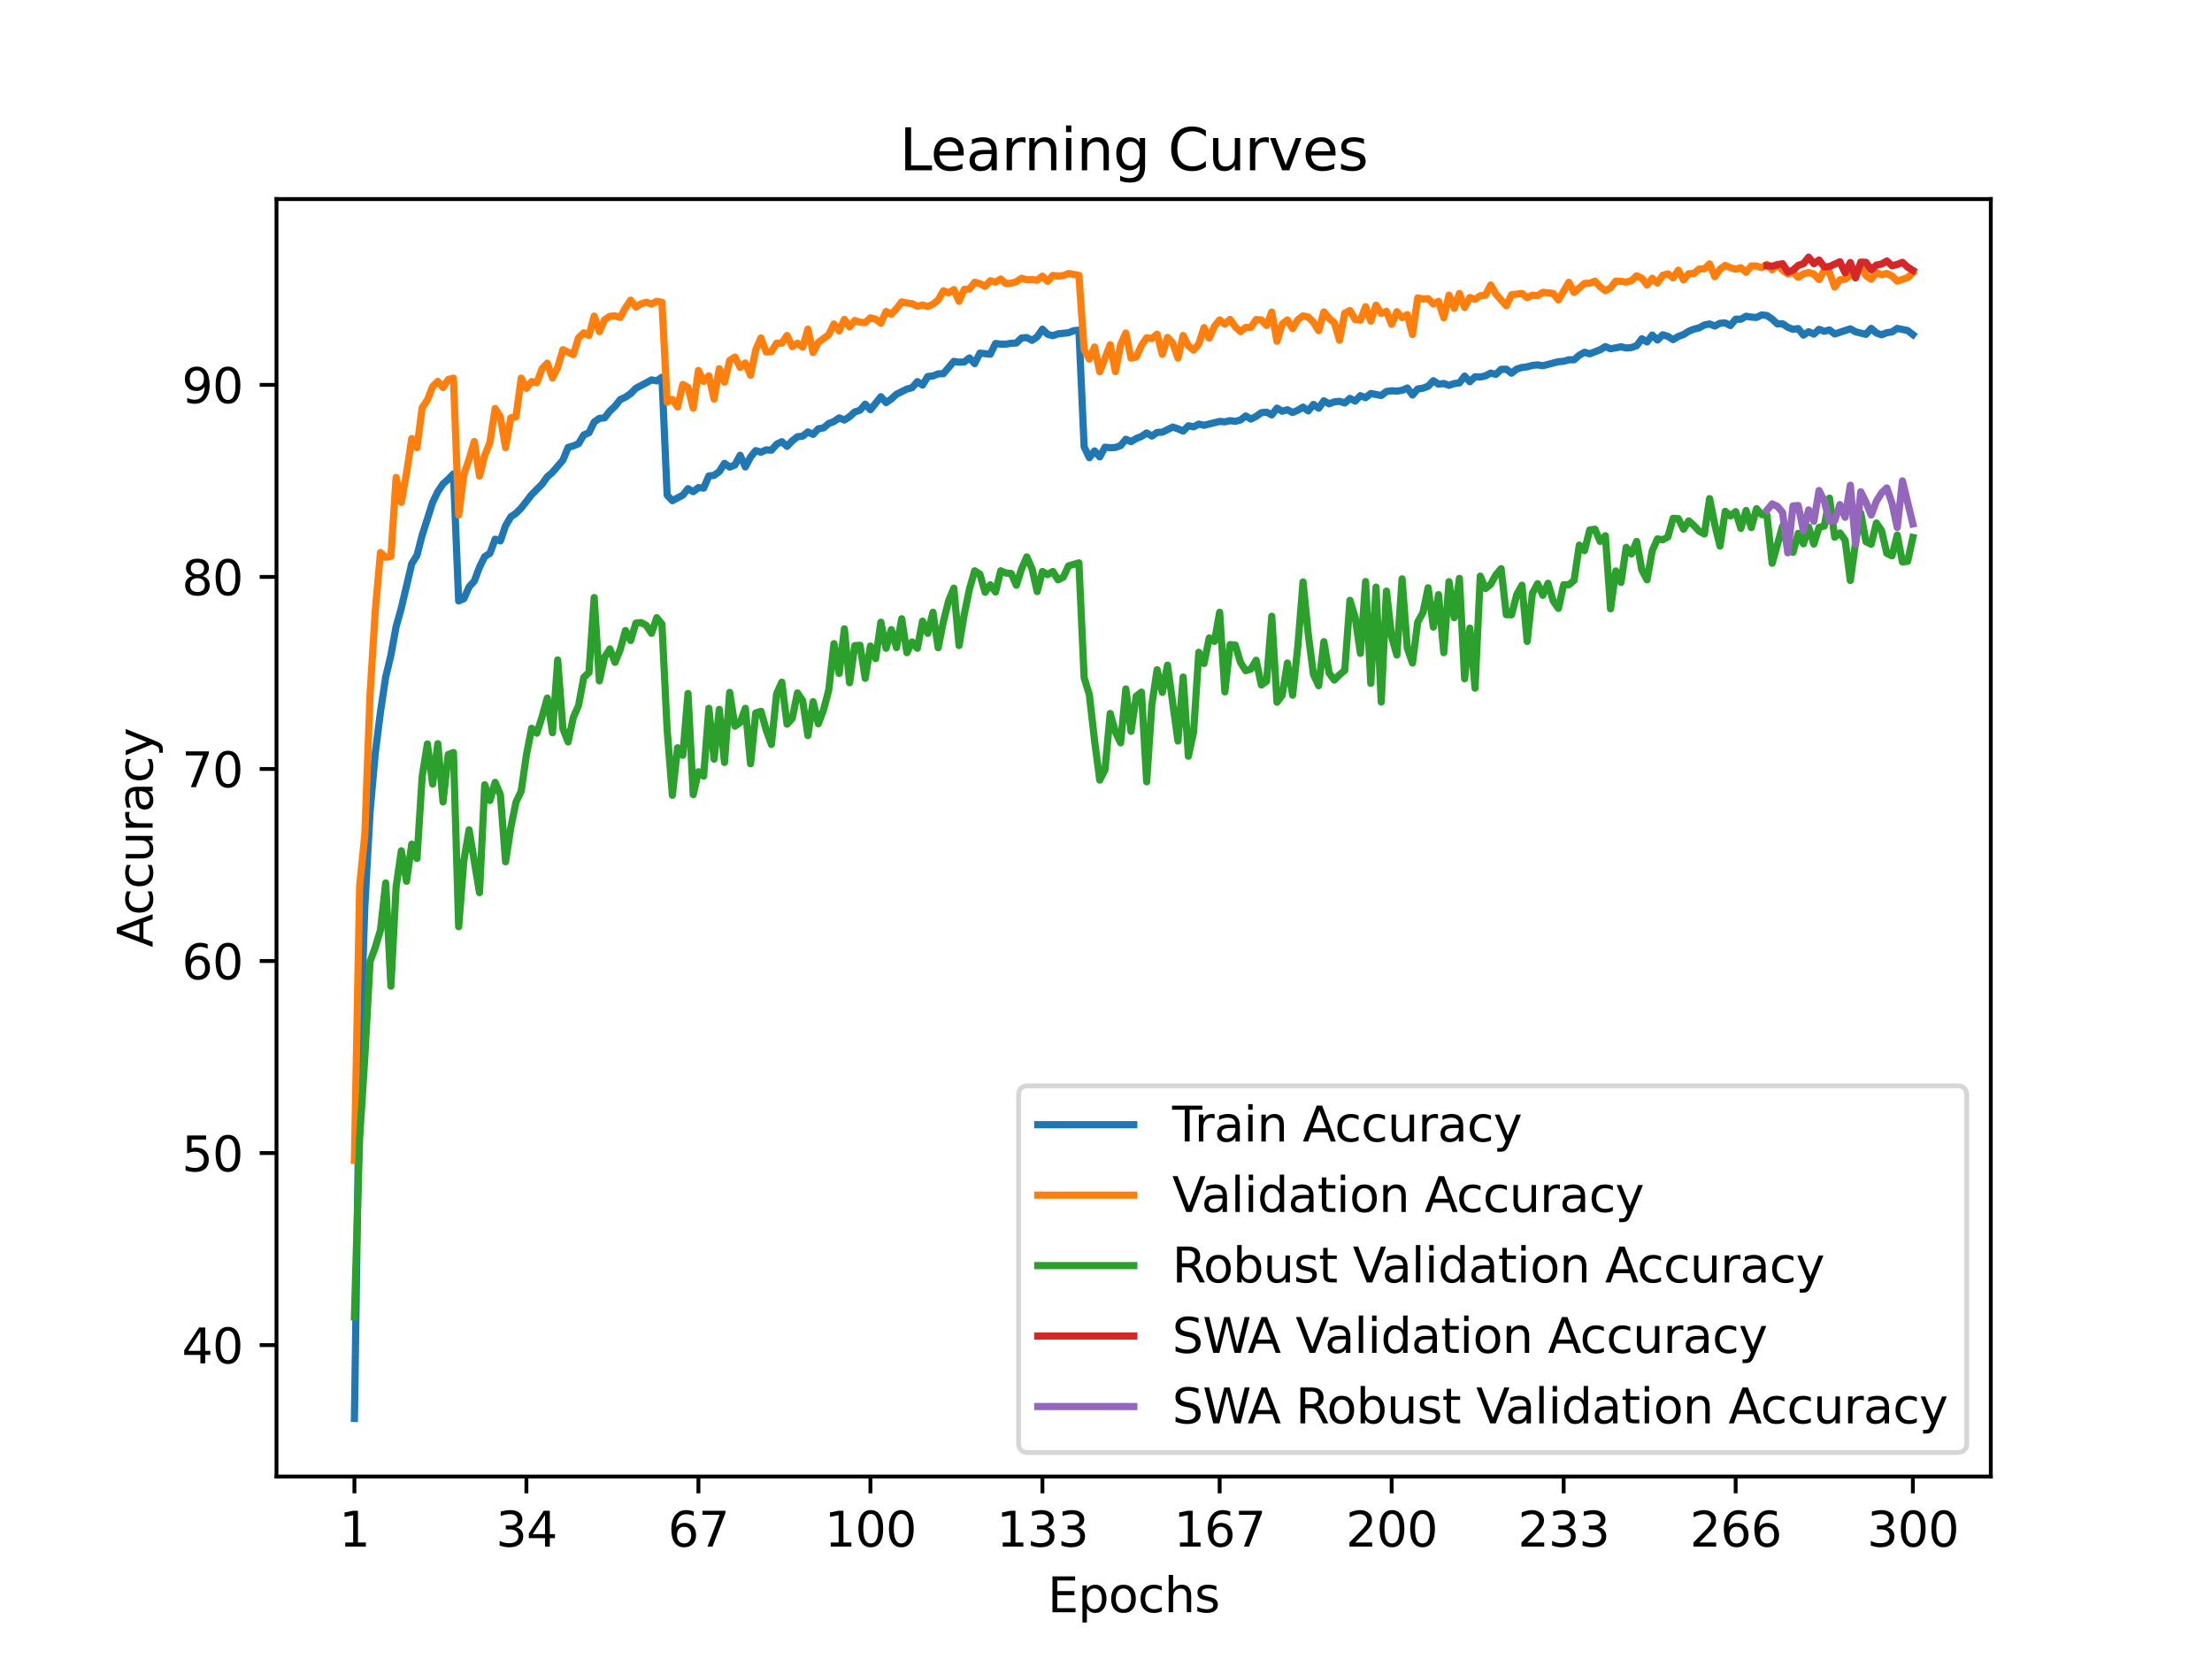 <?xml version="1.0" encoding="utf-8" standalone="no"?>
<!DOCTYPE svg PUBLIC "-//W3C//DTD SVG 1.1//EN"
  "http://www.w3.org/Graphics/SVG/1.1/DTD/svg11.dtd">
<svg xmlns:xlink="http://www.w3.org/1999/xlink" width="460.8pt" height="345.6pt" viewBox="0 0 460.8 345.6" xmlns="http://www.w3.org/2000/svg" version="1.1">
 <defs>
  <style type="text/css">*{stroke-linejoin: round; stroke-linecap: butt}</style>
 </defs>
 <g id="figure_1">
  <g id="patch_1">
   <path d="M 0 345.6 
L 460.8 345.6 
L 460.8 0 
L 0 0 
z
" style="fill: #ffffff"/>
  </g>
  <g id="axes_1">
   <g id="patch_2">
    <path d="M 57.6 307.584 
L 414.72 307.584 
L 414.72 41.472 
L 57.6 41.472 
z
" style="fill: #ffffff"/>
   </g>
   <g id="matplotlib.axis_1">
    <g id="xtick_1">
     <g id="line2d_1">
      <defs>
       <path id="me23b1e16d7" d="M 0 0 
L 0 3.5 
" style="stroke: #000000; stroke-width: 0.8"/>
      </defs>
      <g>
       <use xlink:href="#me23b1e16d7" x="73.833" y="307.584" style="stroke: #000000; stroke-width: 0.8"/>
      </g>
     </g>
     <g id="text_1">
      <!-- 1 -->
      <g transform="translate(70.651 322.182) scale(0.1 -0.1)">
       <defs>
        <path id="DejaVuSans-31" d="M 794 531 
L 1825 531 
L 1825 4091 
L 703 3866 
L 703 4441 
L 1819 4666 
L 2450 4666 
L 2450 531 
L 3481 531 
L 3481 0 
L 794 0 
L 794 531 
z
" transform="scale(0.016)"/>
       </defs>
       <use xlink:href="#DejaVuSans-31"/>
      </g>
     </g>
    </g>
    <g id="xtick_2">
     <g id="line2d_2">
      <g>
       <use xlink:href="#me23b1e16d7" x="109.664" y="307.584" style="stroke: #000000; stroke-width: 0.8"/>
      </g>
     </g>
     <g id="text_2">
      <!-- 34 -->
      <g transform="translate(103.302 322.182) scale(0.1 -0.1)">
       <defs>
        <path id="DejaVuSans-33" d="M 2597 2516 
Q 3050 2419 3304 2112 
Q 3559 1806 3559 1356 
Q 3559 666 3084 287 
Q 2609 -91 1734 -91 
Q 1441 -91 1130 -33 
Q 819 25 488 141 
L 488 750 
Q 750 597 1062 519 
Q 1375 441 1716 441 
Q 2309 441 2620 675 
Q 2931 909 2931 1356 
Q 2931 1769 2642 2001 
Q 2353 2234 1838 2234 
L 1294 2234 
L 1294 2753 
L 1863 2753 
Q 2328 2753 2575 2939 
Q 2822 3125 2822 3475 
Q 2822 3834 2567 4026 
Q 2313 4219 1838 4219 
Q 1578 4219 1281 4162 
Q 984 4106 628 3988 
L 628 4550 
Q 988 4650 1302 4700 
Q 1616 4750 1894 4750 
Q 2613 4750 3031 4423 
Q 3450 4097 3450 3541 
Q 3450 3153 3228 2886 
Q 3006 2619 2597 2516 
z
" transform="scale(0.016)"/>
        <path id="DejaVuSans-34" d="M 2419 4116 
L 825 1625 
L 2419 1625 
L 2419 4116 
z
M 2253 4666 
L 3047 4666 
L 3047 1625 
L 3713 1625 
L 3713 1100 
L 3047 1100 
L 3047 0 
L 2419 0 
L 2419 1100 
L 313 1100 
L 313 1709 
L 2253 4666 
z
" transform="scale(0.016)"/>
       </defs>
       <use xlink:href="#DejaVuSans-33"/>
       <use xlink:href="#DejaVuSans-34" x="63.623"/>
      </g>
     </g>
    </g>
    <g id="xtick_3">
     <g id="line2d_3">
      <g>
       <use xlink:href="#me23b1e16d7" x="145.496" y="307.584" style="stroke: #000000; stroke-width: 0.8"/>
      </g>
     </g>
     <g id="text_3">
      <!-- 67 -->
      <g transform="translate(139.133 322.182) scale(0.1 -0.1)">
       <defs>
        <path id="DejaVuSans-36" d="M 2113 2584 
Q 1688 2584 1439 2293 
Q 1191 2003 1191 1497 
Q 1191 994 1439 701 
Q 1688 409 2113 409 
Q 2538 409 2786 701 
Q 3034 994 3034 1497 
Q 3034 2003 2786 2293 
Q 2538 2584 2113 2584 
z
M 3366 4563 
L 3366 3988 
Q 3128 4100 2886 4159 
Q 2644 4219 2406 4219 
Q 1781 4219 1451 3797 
Q 1122 3375 1075 2522 
Q 1259 2794 1537 2939 
Q 1816 3084 2150 3084 
Q 2853 3084 3261 2657 
Q 3669 2231 3669 1497 
Q 3669 778 3244 343 
Q 2819 -91 2113 -91 
Q 1303 -91 875 529 
Q 447 1150 447 2328 
Q 447 3434 972 4092 
Q 1497 4750 2381 4750 
Q 2619 4750 2861 4703 
Q 3103 4656 3366 4563 
z
" transform="scale(0.016)"/>
        <path id="DejaVuSans-37" d="M 525 4666 
L 3525 4666 
L 3525 4397 
L 1831 0 
L 1172 0 
L 2766 4134 
L 525 4134 
L 525 4666 
z
" transform="scale(0.016)"/>
       </defs>
       <use xlink:href="#DejaVuSans-36"/>
       <use xlink:href="#DejaVuSans-37" x="63.623"/>
      </g>
     </g>
    </g>
    <g id="xtick_4">
     <g id="line2d_4">
      <g>
       <use xlink:href="#me23b1e16d7" x="181.327" y="307.584" style="stroke: #000000; stroke-width: 0.8"/>
      </g>
     </g>
     <g id="text_4">
      <!-- 100 -->
      <g transform="translate(171.783 322.182) scale(0.1 -0.1)">
       <defs>
        <path id="DejaVuSans-30" d="M 2034 4250 
Q 1547 4250 1301 3770 
Q 1056 3291 1056 2328 
Q 1056 1369 1301 889 
Q 1547 409 2034 409 
Q 2525 409 2770 889 
Q 3016 1369 3016 2328 
Q 3016 3291 2770 3770 
Q 2525 4250 2034 4250 
z
M 2034 4750 
Q 2819 4750 3233 4129 
Q 3647 3509 3647 2328 
Q 3647 1150 3233 529 
Q 2819 -91 2034 -91 
Q 1250 -91 836 529 
Q 422 1150 422 2328 
Q 422 3509 836 4129 
Q 1250 4750 2034 4750 
z
" transform="scale(0.016)"/>
       </defs>
       <use xlink:href="#DejaVuSans-31"/>
       <use xlink:href="#DejaVuSans-30" x="63.623"/>
       <use xlink:href="#DejaVuSans-30" x="127.246"/>
      </g>
     </g>
    </g>
    <g id="xtick_5">
     <g id="line2d_5">
      <g>
       <use xlink:href="#me23b1e16d7" x="217.158" y="307.584" style="stroke: #000000; stroke-width: 0.8"/>
      </g>
     </g>
     <g id="text_5">
      <!-- 133 -->
      <g transform="translate(207.615 322.182) scale(0.1 -0.1)">
       <use xlink:href="#DejaVuSans-31"/>
       <use xlink:href="#DejaVuSans-33" x="63.623"/>
       <use xlink:href="#DejaVuSans-33" x="127.246"/>
      </g>
     </g>
    </g>
    <g id="xtick_6">
     <g id="line2d_6">
      <g>
       <use xlink:href="#me23b1e16d7" x="254.076" y="307.584" style="stroke: #000000; stroke-width: 0.8"/>
      </g>
     </g>
     <g id="text_6">
      <!-- 167 -->
      <g transform="translate(244.532 322.182) scale(0.1 -0.1)">
       <use xlink:href="#DejaVuSans-31"/>
       <use xlink:href="#DejaVuSans-36" x="63.623"/>
       <use xlink:href="#DejaVuSans-37" x="127.246"/>
      </g>
     </g>
    </g>
    <g id="xtick_7">
     <g id="line2d_7">
      <g>
       <use xlink:href="#me23b1e16d7" x="289.907" y="307.584" style="stroke: #000000; stroke-width: 0.8"/>
      </g>
     </g>
     <g id="text_7">
      <!-- 200 -->
      <g transform="translate(280.363 322.182) scale(0.1 -0.1)">
       <defs>
        <path id="DejaVuSans-32" d="M 1228 531 
L 3431 531 
L 3431 0 
L 469 0 
L 469 531 
Q 828 903 1448 1529 
Q 2069 2156 2228 2338 
Q 2531 2678 2651 2914 
Q 2772 3150 2772 3378 
Q 2772 3750 2511 3984 
Q 2250 4219 1831 4219 
Q 1534 4219 1204 4116 
Q 875 4013 500 3803 
L 500 4441 
Q 881 4594 1212 4672 
Q 1544 4750 1819 4750 
Q 2544 4750 2975 4387 
Q 3406 4025 3406 3419 
Q 3406 3131 3298 2873 
Q 3191 2616 2906 2266 
Q 2828 2175 2409 1742 
Q 1991 1309 1228 531 
z
" transform="scale(0.016)"/>
       </defs>
       <use xlink:href="#DejaVuSans-32"/>
       <use xlink:href="#DejaVuSans-30" x="63.623"/>
       <use xlink:href="#DejaVuSans-30" x="127.246"/>
      </g>
     </g>
    </g>
    <g id="xtick_8">
     <g id="line2d_8">
      <g>
       <use xlink:href="#me23b1e16d7" x="325.739" y="307.584" style="stroke: #000000; stroke-width: 0.8"/>
      </g>
     </g>
     <g id="text_8">
      <!-- 233 -->
      <g transform="translate(316.195 322.182) scale(0.1 -0.1)">
       <use xlink:href="#DejaVuSans-32"/>
       <use xlink:href="#DejaVuSans-33" x="63.623"/>
       <use xlink:href="#DejaVuSans-33" x="127.246"/>
      </g>
     </g>
    </g>
    <g id="xtick_9">
     <g id="line2d_9">
      <g>
       <use xlink:href="#me23b1e16d7" x="361.57" y="307.584" style="stroke: #000000; stroke-width: 0.8"/>
      </g>
     </g>
     <g id="text_9">
      <!-- 266 -->
      <g transform="translate(352.026 322.182) scale(0.1 -0.1)">
       <use xlink:href="#DejaVuSans-32"/>
       <use xlink:href="#DejaVuSans-36" x="63.623"/>
       <use xlink:href="#DejaVuSans-36" x="127.246"/>
      </g>
     </g>
    </g>
    <g id="xtick_10">
     <g id="line2d_10">
      <g>
       <use xlink:href="#me23b1e16d7" x="398.487" y="307.584" style="stroke: #000000; stroke-width: 0.8"/>
      </g>
     </g>
     <g id="text_10">
      <!-- 300 -->
      <g transform="translate(388.944 322.182) scale(0.1 -0.1)">
       <use xlink:href="#DejaVuSans-33"/>
       <use xlink:href="#DejaVuSans-30" x="63.623"/>
       <use xlink:href="#DejaVuSans-30" x="127.246"/>
      </g>
     </g>
    </g>
    <g id="text_11">
     <!-- Epochs -->
     <g transform="translate(218.244 335.861) scale(0.1 -0.1)">
      <defs>
       <path id="DejaVuSans-45" d="M 628 4666 
L 3578 4666 
L 3578 4134 
L 1259 4134 
L 1259 2753 
L 3481 2753 
L 3481 2222 
L 1259 2222 
L 1259 531 
L 3634 531 
L 3634 0 
L 628 0 
L 628 4666 
z
" transform="scale(0.016)"/>
       <path id="DejaVuSans-70" d="M 1159 525 
L 1159 -1331 
L 581 -1331 
L 581 3500 
L 1159 3500 
L 1159 2969 
Q 1341 3281 1617 3432 
Q 1894 3584 2278 3584 
Q 2916 3584 3314 3078 
Q 3713 2572 3713 1747 
Q 3713 922 3314 415 
Q 2916 -91 2278 -91 
Q 1894 -91 1617 61 
Q 1341 213 1159 525 
z
M 3116 1747 
Q 3116 2381 2855 2742 
Q 2594 3103 2138 3103 
Q 1681 3103 1420 2742 
Q 1159 2381 1159 1747 
Q 1159 1113 1420 752 
Q 1681 391 2138 391 
Q 2594 391 2855 752 
Q 3116 1113 3116 1747 
z
" transform="scale(0.016)"/>
       <path id="DejaVuSans-6f" d="M 1959 3097 
Q 1497 3097 1228 2736 
Q 959 2375 959 1747 
Q 959 1119 1226 758 
Q 1494 397 1959 397 
Q 2419 397 2687 759 
Q 2956 1122 2956 1747 
Q 2956 2369 2687 2733 
Q 2419 3097 1959 3097 
z
M 1959 3584 
Q 2709 3584 3137 3096 
Q 3566 2609 3566 1747 
Q 3566 888 3137 398 
Q 2709 -91 1959 -91 
Q 1206 -91 779 398 
Q 353 888 353 1747 
Q 353 2609 779 3096 
Q 1206 3584 1959 3584 
z
" transform="scale(0.016)"/>
       <path id="DejaVuSans-63" d="M 3122 3366 
L 3122 2828 
Q 2878 2963 2633 3030 
Q 2388 3097 2138 3097 
Q 1578 3097 1268 2742 
Q 959 2388 959 1747 
Q 959 1106 1268 751 
Q 1578 397 2138 397 
Q 2388 397 2633 464 
Q 2878 531 3122 666 
L 3122 134 
Q 2881 22 2623 -34 
Q 2366 -91 2075 -91 
Q 1284 -91 818 406 
Q 353 903 353 1747 
Q 353 2603 823 3093 
Q 1294 3584 2113 3584 
Q 2378 3584 2631 3529 
Q 2884 3475 3122 3366 
z
" transform="scale(0.016)"/>
       <path id="DejaVuSans-68" d="M 3513 2113 
L 3513 0 
L 2938 0 
L 2938 2094 
Q 2938 2591 2744 2837 
Q 2550 3084 2163 3084 
Q 1697 3084 1428 2787 
Q 1159 2491 1159 1978 
L 1159 0 
L 581 0 
L 581 4863 
L 1159 4863 
L 1159 2956 
Q 1366 3272 1645 3428 
Q 1925 3584 2291 3584 
Q 2894 3584 3203 3211 
Q 3513 2838 3513 2113 
z
" transform="scale(0.016)"/>
       <path id="DejaVuSans-73" d="M 2834 3397 
L 2834 2853 
Q 2591 2978 2328 3040 
Q 2066 3103 1784 3103 
Q 1356 3103 1142 2972 
Q 928 2841 928 2578 
Q 928 2378 1081 2264 
Q 1234 2150 1697 2047 
L 1894 2003 
Q 2506 1872 2764 1633 
Q 3022 1394 3022 966 
Q 3022 478 2636 193 
Q 2250 -91 1575 -91 
Q 1294 -91 989 -36 
Q 684 19 347 128 
L 347 722 
Q 666 556 975 473 
Q 1284 391 1588 391 
Q 1994 391 2212 530 
Q 2431 669 2431 922 
Q 2431 1156 2273 1281 
Q 2116 1406 1581 1522 
L 1381 1569 
Q 847 1681 609 1914 
Q 372 2147 372 2553 
Q 372 3047 722 3315 
Q 1072 3584 1716 3584 
Q 2034 3584 2315 3537 
Q 2597 3491 2834 3397 
z
" transform="scale(0.016)"/>
      </defs>
      <use xlink:href="#DejaVuSans-45"/>
      <use xlink:href="#DejaVuSans-70" x="63.184"/>
      <use xlink:href="#DejaVuSans-6f" x="126.66"/>
      <use xlink:href="#DejaVuSans-63" x="187.842"/>
      <use xlink:href="#DejaVuSans-68" x="242.822"/>
      <use xlink:href="#DejaVuSans-73" x="306.201"/>
     </g>
    </g>
   </g>
   <g id="matplotlib.axis_2">
    <g id="ytick_1">
     <g id="line2d_11">
      <defs>
       <path id="m28a6f5cfb2" d="M 0 0 
L -3.5 0 
" style="stroke: #000000; stroke-width: 0.8"/>
      </defs>
      <g>
       <use xlink:href="#m28a6f5cfb2" x="57.6" y="280.212" style="stroke: #000000; stroke-width: 0.8"/>
      </g>
     </g>
     <g id="text_12">
      <!-- 40 -->
      <g transform="translate(37.875 284.011) scale(0.1 -0.1)">
       <use xlink:href="#DejaVuSans-34"/>
       <use xlink:href="#DejaVuSans-30" x="63.623"/>
      </g>
     </g>
    </g>
    <g id="ytick_2">
     <g id="line2d_12">
      <g>
       <use xlink:href="#m28a6f5cfb2" x="57.6" y="240.204" style="stroke: #000000; stroke-width: 0.8"/>
      </g>
     </g>
     <g id="text_13">
      <!-- 50 -->
      <g transform="translate(37.875 244.004) scale(0.1 -0.1)">
       <defs>
        <path id="DejaVuSans-35" d="M 691 4666 
L 3169 4666 
L 3169 4134 
L 1269 4134 
L 1269 2991 
Q 1406 3038 1543 3061 
Q 1681 3084 1819 3084 
Q 2600 3084 3056 2656 
Q 3513 2228 3513 1497 
Q 3513 744 3044 326 
Q 2575 -91 1722 -91 
Q 1428 -91 1123 -41 
Q 819 9 494 109 
L 494 744 
Q 775 591 1075 516 
Q 1375 441 1709 441 
Q 2250 441 2565 725 
Q 2881 1009 2881 1497 
Q 2881 1984 2565 2268 
Q 2250 2553 1709 2553 
Q 1456 2553 1204 2497 
Q 953 2441 691 2322 
L 691 4666 
z
" transform="scale(0.016)"/>
       </defs>
       <use xlink:href="#DejaVuSans-35"/>
       <use xlink:href="#DejaVuSans-30" x="63.623"/>
      </g>
     </g>
    </g>
    <g id="ytick_3">
     <g id="line2d_13">
      <g>
       <use xlink:href="#m28a6f5cfb2" x="57.6" y="200.197" style="stroke: #000000; stroke-width: 0.8"/>
      </g>
     </g>
     <g id="text_14">
      <!-- 60 -->
      <g transform="translate(37.875 203.996) scale(0.1 -0.1)">
       <use xlink:href="#DejaVuSans-36"/>
       <use xlink:href="#DejaVuSans-30" x="63.623"/>
      </g>
     </g>
    </g>
    <g id="ytick_4">
     <g id="line2d_14">
      <g>
       <use xlink:href="#m28a6f5cfb2" x="57.6" y="160.189" style="stroke: #000000; stroke-width: 0.8"/>
      </g>
     </g>
     <g id="text_15">
      <!-- 70 -->
      <g transform="translate(37.875 163.988) scale(0.1 -0.1)">
       <use xlink:href="#DejaVuSans-37"/>
       <use xlink:href="#DejaVuSans-30" x="63.623"/>
      </g>
     </g>
    </g>
    <g id="ytick_5">
     <g id="line2d_15">
      <g>
       <use xlink:href="#m28a6f5cfb2" x="57.6" y="120.181" style="stroke: #000000; stroke-width: 0.8"/>
      </g>
     </g>
     <g id="text_16">
      <!-- 80 -->
      <g transform="translate(37.875 123.98) scale(0.1 -0.1)">
       <defs>
        <path id="DejaVuSans-38" d="M 2034 2216 
Q 1584 2216 1326 1975 
Q 1069 1734 1069 1313 
Q 1069 891 1326 650 
Q 1584 409 2034 409 
Q 2484 409 2743 651 
Q 3003 894 3003 1313 
Q 3003 1734 2745 1975 
Q 2488 2216 2034 2216 
z
M 1403 2484 
Q 997 2584 770 2862 
Q 544 3141 544 3541 
Q 544 4100 942 4425 
Q 1341 4750 2034 4750 
Q 2731 4750 3128 4425 
Q 3525 4100 3525 3541 
Q 3525 3141 3298 2862 
Q 3072 2584 2669 2484 
Q 3125 2378 3379 2068 
Q 3634 1759 3634 1313 
Q 3634 634 3220 271 
Q 2806 -91 2034 -91 
Q 1263 -91 848 271 
Q 434 634 434 1313 
Q 434 1759 690 2068 
Q 947 2378 1403 2484 
z
M 1172 3481 
Q 1172 3119 1398 2916 
Q 1625 2713 2034 2713 
Q 2441 2713 2670 2916 
Q 2900 3119 2900 3481 
Q 2900 3844 2670 4047 
Q 2441 4250 2034 4250 
Q 1625 4250 1398 4047 
Q 1172 3844 1172 3481 
z
" transform="scale(0.016)"/>
       </defs>
       <use xlink:href="#DejaVuSans-38"/>
       <use xlink:href="#DejaVuSans-30" x="63.623"/>
      </g>
     </g>
    </g>
    <g id="ytick_6">
     <g id="line2d_16">
      <g>
       <use xlink:href="#m28a6f5cfb2" x="57.6" y="80.173" style="stroke: #000000; stroke-width: 0.8"/>
      </g>
     </g>
     <g id="text_17">
      <!-- 90 -->
      <g transform="translate(37.875 83.972) scale(0.1 -0.1)">
       <defs>
        <path id="DejaVuSans-39" d="M 703 97 
L 703 672 
Q 941 559 1184 500 
Q 1428 441 1663 441 
Q 2288 441 2617 861 
Q 2947 1281 2994 2138 
Q 2813 1869 2534 1725 
Q 2256 1581 1919 1581 
Q 1219 1581 811 2004 
Q 403 2428 403 3163 
Q 403 3881 828 4315 
Q 1253 4750 1959 4750 
Q 2769 4750 3195 4129 
Q 3622 3509 3622 2328 
Q 3622 1225 3098 567 
Q 2575 -91 1691 -91 
Q 1453 -91 1209 -44 
Q 966 3 703 97 
z
M 1959 2075 
Q 2384 2075 2632 2365 
Q 2881 2656 2881 3163 
Q 2881 3666 2632 3958 
Q 2384 4250 1959 4250 
Q 1534 4250 1286 3958 
Q 1038 3666 1038 3163 
Q 1038 2656 1286 2365 
Q 1534 2075 1959 2075 
z
" transform="scale(0.016)"/>
       </defs>
       <use xlink:href="#DejaVuSans-39"/>
       <use xlink:href="#DejaVuSans-30" x="63.623"/>
      </g>
     </g>
    </g>
    <g id="text_18">
     <!-- Accuracy -->
     <g transform="translate(31.795 197.356) rotate(-90) scale(0.1 -0.1)">
      <defs>
       <path id="DejaVuSans-41" d="M 2188 4044 
L 1331 1722 
L 3047 1722 
L 2188 4044 
z
M 1831 4666 
L 2547 4666 
L 4325 0 
L 3669 0 
L 3244 1197 
L 1141 1197 
L 716 0 
L 50 0 
L 1831 4666 
z
" transform="scale(0.016)"/>
       <path id="DejaVuSans-75" d="M 544 1381 
L 544 3500 
L 1119 3500 
L 1119 1403 
Q 1119 906 1312 657 
Q 1506 409 1894 409 
Q 2359 409 2629 706 
Q 2900 1003 2900 1516 
L 2900 3500 
L 3475 3500 
L 3475 0 
L 2900 0 
L 2900 538 
Q 2691 219 2414 64 
Q 2138 -91 1772 -91 
Q 1169 -91 856 284 
Q 544 659 544 1381 
z
M 1991 3584 
L 1991 3584 
z
" transform="scale(0.016)"/>
       <path id="DejaVuSans-72" d="M 2631 2963 
Q 2534 3019 2420 3045 
Q 2306 3072 2169 3072 
Q 1681 3072 1420 2755 
Q 1159 2438 1159 1844 
L 1159 0 
L 581 0 
L 581 3500 
L 1159 3500 
L 1159 2956 
Q 1341 3275 1631 3429 
Q 1922 3584 2338 3584 
Q 2397 3584 2469 3576 
Q 2541 3569 2628 3553 
L 2631 2963 
z
" transform="scale(0.016)"/>
       <path id="DejaVuSans-61" d="M 2194 1759 
Q 1497 1759 1228 1600 
Q 959 1441 959 1056 
Q 959 750 1161 570 
Q 1363 391 1709 391 
Q 2188 391 2477 730 
Q 2766 1069 2766 1631 
L 2766 1759 
L 2194 1759 
z
M 3341 1997 
L 3341 0 
L 2766 0 
L 2766 531 
Q 2569 213 2275 61 
Q 1981 -91 1556 -91 
Q 1019 -91 701 211 
Q 384 513 384 1019 
Q 384 1609 779 1909 
Q 1175 2209 1959 2209 
L 2766 2209 
L 2766 2266 
Q 2766 2663 2505 2880 
Q 2244 3097 1772 3097 
Q 1472 3097 1187 3025 
Q 903 2953 641 2809 
L 641 3341 
Q 956 3463 1253 3523 
Q 1550 3584 1831 3584 
Q 2591 3584 2966 3190 
Q 3341 2797 3341 1997 
z
" transform="scale(0.016)"/>
       <path id="DejaVuSans-79" d="M 2059 -325 
Q 1816 -950 1584 -1140 
Q 1353 -1331 966 -1331 
L 506 -1331 
L 506 -850 
L 844 -850 
Q 1081 -850 1212 -737 
Q 1344 -625 1503 -206 
L 1606 56 
L 191 3500 
L 800 3500 
L 1894 763 
L 2988 3500 
L 3597 3500 
L 2059 -325 
z
" transform="scale(0.016)"/>
      </defs>
      <use xlink:href="#DejaVuSans-41"/>
      <use xlink:href="#DejaVuSans-63" x="66.658"/>
      <use xlink:href="#DejaVuSans-63" x="121.639"/>
      <use xlink:href="#DejaVuSans-75" x="176.619"/>
      <use xlink:href="#DejaVuSans-72" x="239.998"/>
      <use xlink:href="#DejaVuSans-61" x="281.111"/>
      <use xlink:href="#DejaVuSans-63" x="342.391"/>
      <use xlink:href="#DejaVuSans-79" x="397.371"/>
     </g>
    </g>
   </g>
   <g id="line2d_17">
    <path d="M 73.833 295.488 
L 74.919 221.238 
L 76.004 188.746 
L 77.09 169.139 
L 78.176 156.887 
L 79.262 148.292 
L 80.348 141.041 
L 81.433 136.488 
L 82.519 130.541 
L 83.605 126.668 
L 85.777 117.425 
L 86.862 115.688 
L 87.948 111.495 
L 90.12 104.668 
L 91.206 102.427 
L 92.291 100.803 
L 93.377 99.843 
L 94.463 98.714 
L 95.549 125.188 
L 96.635 124.715 
L 97.72 122.259 
L 98.806 121.05 
L 99.892 118.137 
L 100.978 115.952 
L 102.064 115.256 
L 103.149 112.327 
L 104.235 112.671 
L 105.321 109.526 
L 106.407 107.661 
L 107.493 106.925 
L 108.578 105.837 
L 110.75 103.044 
L 112.922 100.859 
L 114.007 99.33 
L 115.093 98.394 
L 117.265 95.857 
L 118.351 93.208 
L 119.436 92.888 
L 120.522 92.424 
L 121.608 90.615 
L 122.694 90.143 
L 123.78 87.918 
L 124.865 87.15 
L 125.951 87.046 
L 127.037 85.63 
L 128.123 84.621 
L 129.209 83.237 
L 130.294 82.74 
L 131.38 81.988 
L 132.466 80.884 
L 134.638 79.739 
L 135.723 79.139 
L 136.809 79.339 
L 137.895 78.595 
L 138.981 103.148 
L 140.067 104.3 
L 142.238 103.148 
L 143.324 101.803 
L 144.41 102.427 
L 145.496 101.571 
L 146.581 101.691 
L 147.667 99.146 
L 148.753 99.034 
L 149.839 98.242 
L 150.925 96.521 
L 152.01 97.306 
L 153.096 96.866 
L 154.182 94.841 
L 155.268 97.274 
L 156.354 95.217 
L 157.439 93.872 
L 158.525 94.209 
L 159.611 93.712 
L 160.697 93.784 
L 161.783 92.552 
L 162.868 92.008 
L 163.954 92.984 
L 165.04 91.832 
L 166.126 90.983 
L 167.212 90.855 
L 168.297 89.983 
L 169.383 90.487 
L 170.469 89.327 
L 171.555 89.143 
L 172.641 88.222 
L 173.726 87.814 
L 174.812 87.054 
L 175.898 87.494 
L 176.984 86.798 
L 178.07 85.806 
L 179.155 85.453 
L 180.241 84.189 
L 181.327 85.349 
L 183.499 82.644 
L 184.584 83.869 
L 185.67 83.125 
L 186.756 82.124 
L 188.928 81.052 
L 190.013 80.764 
L 191.099 79.499 
L 192.185 80.212 
L 193.271 78.443 
L 194.357 78.315 
L 195.442 77.875 
L 196.528 77.843 
L 198.7 75.282 
L 199.786 75.45 
L 200.871 75.394 
L 201.957 74.562 
L 203.043 75.746 
L 204.129 73.561 
L 206.3 73.785 
L 207.386 71.561 
L 208.472 71.689 
L 209.558 71.689 
L 210.644 71.513 
L 211.729 71.456 
L 212.815 70.408 
L 213.901 70.32 
L 214.987 70.904 
L 216.073 70.152 
L 217.158 68.575 
L 218.244 69.64 
L 219.33 69.928 
L 220.416 69.544 
L 222.587 69.32 
L 223.673 68.888 
L 224.759 68.776 
L 225.845 93.08 
L 226.931 95.345 
L 228.016 93.936 
L 229.102 95.177 
L 230.188 93.16 
L 231.274 93.272 
L 232.36 93.216 
L 233.445 92.824 
L 234.531 91.512 
L 235.617 92.008 
L 236.703 91.352 
L 237.789 90.919 
L 238.875 90.191 
L 239.96 90.839 
L 241.046 90.087 
L 242.132 90.031 
L 244.304 88.967 
L 245.389 89.327 
L 246.475 89.807 
L 247.561 88.695 
L 248.647 88.927 
L 249.733 88.342 
L 250.818 88.591 
L 254.076 87.79 
L 255.162 87.878 
L 256.247 87.63 
L 257.333 87.774 
L 258.419 87.486 
L 259.505 86.654 
L 260.591 87.302 
L 261.676 86.742 
L 262.762 85.974 
L 263.848 85.87 
L 264.934 86.43 
L 266.02 85.029 
L 267.105 85.67 
L 268.191 85.357 
L 269.277 85.934 
L 270.363 85.461 
L 271.449 84.805 
L 272.534 85.598 
L 273.62 84.245 
L 274.706 85.045 
L 275.792 83.501 
L 276.878 84.125 
L 277.963 83.717 
L 279.049 83.597 
L 280.135 83.949 
L 281.221 82.989 
L 282.307 83.565 
L 283.392 82.428 
L 284.478 82.845 
L 285.564 81.972 
L 287.736 82.388 
L 288.821 81.556 
L 289.907 81.404 
L 290.993 81.468 
L 292.079 81.316 
L 293.165 80.828 
L 294.25 82.292 
L 295.336 81.028 
L 296.422 80.868 
L 297.508 80.46 
L 298.594 79.307 
L 299.679 80.036 
L 300.765 79.883 
L 301.851 80.268 
L 302.937 79.907 
L 304.023 79.771 
L 305.108 78.347 
L 306.194 79.523 
L 307.28 78.491 
L 308.366 78.539 
L 309.452 78.291 
L 310.537 77.723 
L 311.623 77.987 
L 312.709 76.946 
L 313.795 76.906 
L 314.881 77.747 
L 315.966 76.882 
L 317.052 76.554 
L 318.138 76.418 
L 319.224 76.122 
L 320.31 76.01 
L 321.395 76.194 
L 324.653 75.346 
L 325.739 75.266 
L 326.824 74.946 
L 327.91 74.954 
L 328.996 74.001 
L 330.082 73.385 
L 331.168 73.705 
L 333.339 72.865 
L 334.425 72.201 
L 335.511 72.665 
L 337.682 72.249 
L 338.768 72.497 
L 339.854 72.401 
L 340.94 72.025 
L 342.026 70.568 
L 343.111 71.232 
L 344.197 69.8 
L 345.283 70.832 
L 346.369 69.744 
L 347.455 70.072 
L 348.54 70.752 
L 349.626 70.088 
L 350.712 69.688 
L 351.798 69 
L 352.884 68.567 
L 353.969 68.303 
L 355.055 67.703 
L 356.141 67.487 
L 357.227 67.919 
L 358.313 67.343 
L 359.398 67.279 
L 360.484 67.815 
L 361.57 66.487 
L 362.656 66.503 
L 363.742 65.879 
L 364.827 66.063 
L 365.913 66.127 
L 366.999 65.614 
L 368.085 65.726 
L 369.171 66.471 
L 370.256 67.479 
L 371.342 67.447 
L 372.428 68.175 
L 373.514 68.607 
L 374.6 68.447 
L 375.685 69.808 
L 376.771 69.104 
L 377.857 69.6 
L 378.943 68.607 
L 380.029 69.016 
L 381.114 68.736 
L 382.2 69.576 
L 385.458 68.503 
L 386.543 69.12 
L 388.715 69.648 
L 389.801 68.407 
L 390.887 69.368 
L 391.972 69.744 
L 393.058 69.304 
L 394.144 69.152 
L 395.23 68.407 
L 397.401 68.856 
L 398.487 69.704 
L 398.487 69.704 
" clip-path="url(#p0637ad18ac)" style="fill: none; stroke: #1f77b4; stroke-width: 1.5; stroke-linecap: square"/>
   </g>
   <g id="line2d_18">
    <path d="M 73.833 241.725 
L 74.919 184.554 
L 76.004 173.831 
L 77.09 144.626 
L 78.176 127.262 
L 79.262 115.1 
L 80.348 116.1 
L 81.433 115.9 
L 82.519 99.457 
L 83.605 104.658 
L 84.691 98.537 
L 85.777 91.375 
L 86.862 93.256 
L 87.948 84.934 
L 89.034 83.334 
L 90.12 80.533 
L 91.206 79.453 
L 92.291 80.733 
L 93.377 79.053 
L 94.463 78.773 
L 95.549 107.298 
L 96.635 98.857 
L 97.72 95.656 
L 98.806 91.975 
L 99.892 99.177 
L 100.978 94.896 
L 102.064 92.136 
L 103.149 85.094 
L 104.235 86.854 
L 105.321 93.256 
L 106.407 87.055 
L 107.493 86.814 
L 108.578 78.773 
L 109.664 80.893 
L 110.75 79.493 
L 111.836 79.733 
L 112.922 76.813 
L 114.007 75.652 
L 115.093 78.733 
L 116.179 76.532 
L 117.265 72.852 
L 119.436 73.892 
L 120.522 70.371 
L 121.608 69.331 
L 122.694 69.891 
L 123.78 65.85 
L 124.865 69.091 
L 125.951 66.611 
L 127.037 65.89 
L 128.123 65.81 
L 129.209 66.13 
L 130.294 64.13 
L 131.38 62.53 
L 132.466 63.97 
L 133.552 63.29 
L 134.638 62.97 
L 135.723 63.33 
L 136.809 62.77 
L 137.895 62.97 
L 138.981 83.774 
L 140.067 83.214 
L 141.152 84.774 
L 142.238 80.093 
L 143.324 80.693 
L 144.41 85.014 
L 145.496 77.173 
L 146.581 79.453 
L 147.667 78.293 
L 148.753 83.134 
L 149.839 76.813 
L 150.925 79.613 
L 152.01 75.092 
L 153.096 74.372 
L 154.182 76.532 
L 155.268 75.612 
L 156.354 78.173 
L 157.439 72.852 
L 158.525 70.411 
L 159.611 73.332 
L 160.697 73.252 
L 161.783 71.491 
L 162.868 71.491 
L 163.954 69.891 
L 165.04 72.212 
L 166.126 71.491 
L 167.212 72.332 
L 168.297 68.571 
L 169.383 73.452 
L 170.469 71.331 
L 172.641 69.731 
L 173.726 67.491 
L 174.812 68.931 
L 175.898 66.531 
L 176.984 68.091 
L 178.07 66.771 
L 179.155 67.131 
L 180.241 67.211 
L 181.327 66.21 
L 182.413 66.491 
L 183.499 67.331 
L 184.584 64.89 
L 185.67 65.45 
L 186.756 64.29 
L 187.842 62.89 
L 188.928 63.13 
L 190.013 63.25 
L 191.099 63.81 
L 192.185 63.53 
L 193.271 63.85 
L 194.357 63.37 
L 195.442 62.49 
L 196.528 60.569 
L 197.614 61.009 
L 198.7 60.329 
L 199.786 62.77 
L 200.871 60.289 
L 201.957 60.209 
L 203.043 58.809 
L 204.129 59.089 
L 205.215 59.649 
L 206.3 58.489 
L 207.386 58.769 
L 208.472 58.129 
L 209.558 59.089 
L 210.644 59.009 
L 211.729 58.689 
L 212.815 57.969 
L 213.901 58.289 
L 214.987 58.249 
L 216.073 58.369 
L 217.158 57.529 
L 218.244 58.609 
L 219.33 57.369 
L 220.416 57.529 
L 221.502 57.409 
L 222.587 56.969 
L 224.759 57.369 
L 225.845 72.812 
L 226.931 74.812 
L 228.016 72.292 
L 229.102 77.453 
L 231.274 71.812 
L 232.36 77.413 
L 233.445 71.812 
L 234.531 69.371 
L 235.617 74.612 
L 236.703 74.372 
L 237.789 71.972 
L 238.875 70.371 
L 239.96 70.531 
L 241.046 69.611 
L 242.132 73.812 
L 243.218 70.291 
L 244.304 71.451 
L 245.389 74.612 
L 246.475 69.891 
L 247.561 72.052 
L 248.647 72.932 
L 249.733 71.652 
L 250.818 68.251 
L 251.904 70.451 
L 252.99 67.971 
L 254.076 66.651 
L 255.162 67.531 
L 256.247 66.531 
L 257.333 68.091 
L 258.419 69.091 
L 259.505 68.211 
L 260.591 68.211 
L 261.676 66.571 
L 262.762 66.651 
L 263.848 67.811 
L 264.934 65.01 
L 266.02 71.091 
L 267.105 67.491 
L 268.191 66.651 
L 269.277 68.451 
L 270.363 66.611 
L 271.449 65.81 
L 272.534 66.05 
L 273.62 67.131 
L 274.706 68.891 
L 275.792 64.97 
L 276.878 66.33 
L 277.963 67.211 
L 279.049 70.891 
L 280.135 65.25 
L 281.221 64.69 
L 282.307 66.571 
L 283.392 66.691 
L 284.478 63.89 
L 285.564 66.891 
L 286.65 63.57 
L 287.736 65.29 
L 288.821 64.85 
L 289.907 67.571 
L 290.993 64.93 
L 292.079 66.17 
L 293.165 65.53 
L 294.25 69.691 
L 295.336 62.05 
L 296.422 62.29 
L 297.508 62.21 
L 298.594 63.33 
L 299.679 62.77 
L 300.765 66.21 
L 301.851 61.49 
L 302.937 64.25 
L 304.023 61.129 
L 305.108 64.05 
L 306.194 61.97 
L 307.28 62.37 
L 308.366 61.61 
L 309.452 61.49 
L 310.537 59.369 
L 311.623 61.249 
L 313.795 63.69 
L 314.881 61.41 
L 317.052 61.129 
L 318.138 62.01 
L 319.224 61.49 
L 320.31 61.61 
L 321.395 60.889 
L 323.567 61.129 
L 324.653 62.49 
L 326.824 58.809 
L 327.91 60.929 
L 330.082 59.049 
L 331.168 59.009 
L 332.253 58.569 
L 333.339 59.729 
L 334.425 60.569 
L 335.511 59.969 
L 336.597 58.569 
L 337.682 58.609 
L 338.768 58.769 
L 339.854 58.489 
L 340.94 57.449 
L 342.026 57.969 
L 343.111 59.369 
L 344.197 57.969 
L 345.283 58.969 
L 346.369 57.369 
L 347.455 57.049 
L 348.54 57.889 
L 349.626 56.289 
L 350.712 58.329 
L 351.798 57.009 
L 352.884 56.969 
L 353.969 56.048 
L 355.055 56.008 
L 356.141 54.968 
L 357.227 57.649 
L 358.313 56.088 
L 359.398 55.288 
L 360.484 55.768 
L 361.57 56.088 
L 362.656 55.768 
L 363.742 56.729 
L 364.827 55.408 
L 365.913 55.408 
L 366.999 55.768 
L 368.085 55.088 
L 369.171 56.209 
L 370.256 55.048 
L 371.342 56.289 
L 372.428 57.049 
L 373.514 56.729 
L 374.6 57.769 
L 375.685 57.049 
L 376.771 56.769 
L 377.857 57.089 
L 378.943 58.249 
L 380.029 56.289 
L 381.114 56.729 
L 382.2 59.809 
L 383.286 58.289 
L 384.372 58.169 
L 385.458 57.369 
L 386.543 56.169 
L 387.629 55.368 
L 388.715 57.409 
L 389.801 58.169 
L 390.887 56.769 
L 391.972 57.249 
L 393.058 56.969 
L 394.144 57.489 
L 395.23 58.569 
L 397.401 57.849 
L 398.487 56.809 
L 398.487 56.809 
" clip-path="url(#p0637ad18ac)" style="fill: none; stroke: #ff7f0e; stroke-width: 1.5; stroke-linecap: square"/>
   </g>
   <g id="line2d_19">
    <path d="M 73.833 274.335 
L 74.919 237.114 
L 76.004 220.145 
L 77.09 200.307 
L 78.176 197.355 
L 79.262 193.74 
L 80.348 183.945 
L 81.433 205.439 
L 82.519 184.745 
L 83.605 177.24 
L 84.691 183.586 
L 85.777 175.861 
L 86.862 178.841 
L 87.948 161.762 
L 89.034 154.974 
L 90.12 163.334 
L 91.206 154.919 
L 92.291 167.059 
L 93.377 157.181 
L 94.463 156.767 
L 95.549 193.05 
L 96.635 179.255 
L 97.72 172.881 
L 99.892 185.959 
L 100.978 163.472 
L 102.064 166.756 
L 103.149 162.976 
L 104.235 165.542 
L 105.321 179.53 
L 106.407 172.384 
L 107.493 167.087 
L 108.578 164.797 
L 109.664 157.264 
L 110.75 151.718 
L 111.836 152.739 
L 112.922 149.318 
L 114.007 145.427 
L 115.093 152.656 
L 116.179 137.481 
L 117.265 151.746 
L 118.351 154.56 
L 119.436 149.428 
L 120.522 146.972 
L 121.608 141.123 
L 122.694 140.075 
L 123.78 124.485 
L 124.865 141.84 
L 125.951 136.901 
L 127.037 135.191 
L 128.123 137.978 
L 129.209 135.301 
L 130.294 131.356 
L 131.38 133.425 
L 132.466 129.81 
L 133.552 129.7 
L 134.638 130.28 
L 135.723 131.935 
L 136.809 128.679 
L 137.895 130.031 
L 138.981 152.077 
L 140.067 165.68 
L 141.152 155.774 
L 142.238 157.347 
L 143.324 144.462 
L 144.41 165.542 
L 145.496 160.768 
L 146.581 161.679 
L 147.667 147.552 
L 148.753 158.147 
L 149.839 147.773 
L 150.925 158.837 
L 152.01 144.241 
L 153.096 151.277 
L 154.182 150.504 
L 155.268 147.552 
L 156.354 159.113 
L 157.439 148.518 
L 158.525 148.186 
L 159.611 152.049 
L 160.697 155.084 
L 161.783 144.517 
L 162.868 142.116 
L 163.954 150.863 
L 165.04 149.649 
L 166.126 144.351 
L 167.212 145.952 
L 168.297 153.236 
L 169.383 146.172 
L 170.469 150.78 
L 171.555 147.883 
L 172.641 143.772 
L 173.726 134.087 
L 174.812 140.295 
L 175.898 130.997 
L 176.984 142.227 
L 178.07 134.501 
L 179.155 134.418 
L 180.241 141.316 
L 181.327 134.584 
L 182.413 137.205 
L 183.499 129.617 
L 184.584 135.053 
L 185.67 131.162 
L 186.756 134.915 
L 187.842 128.9 
L 188.928 135.963 
L 190.013 133.728 
L 191.099 135.053 
L 192.185 129.397 
L 193.271 131.935 
L 194.357 127.548 
L 195.442 134.942 
L 196.528 129.452 
L 197.614 125.175 
L 198.7 122.526 
L 199.786 134.473 
L 200.871 127.989 
L 201.957 122.692 
L 203.043 118.912 
L 204.129 119.602 
L 205.215 123.382 
L 206.3 121.809 
L 207.386 123.326 
L 208.472 118.912 
L 209.558 119.381 
L 210.644 119.464 
L 211.729 121.919 
L 212.815 118.498 
L 213.901 116.015 
L 214.987 118.47 
L 216.073 123.244 
L 217.158 119.05 
L 218.244 119.712 
L 219.33 119.05 
L 220.416 120.788 
L 221.502 120.236 
L 222.587 117.891 
L 224.759 117.256 
L 225.845 141.178 
L 226.931 144.71 
L 228.016 154.284 
L 229.102 162.506 
L 230.188 160.382 
L 231.274 148.628 
L 232.36 152.463 
L 233.445 154.753 
L 234.531 143.523 
L 235.617 152.353 
L 236.703 145.013 
L 237.789 144.186 
L 238.875 162.865 
L 239.96 146.724 
L 241.046 139.523 
L 242.132 144.241 
L 243.218 138.557 
L 245.389 154.367 
L 246.475 141.04 
L 247.561 157.54 
L 248.647 152.546 
L 249.733 135.881 
L 250.818 138.226 
L 251.904 132.901 
L 252.99 133.618 
L 254.076 127.548 
L 255.162 144.13 
L 256.247 134.28 
L 257.333 134.391 
L 258.419 138.005 
L 259.505 139.716 
L 260.591 139.385 
L 261.676 137.536 
L 262.762 142.696 
L 263.848 141.923 
L 264.934 128.376 
L 266.02 146.283 
L 267.105 144.848 
L 268.191 138.116 
L 269.277 144.82 
L 270.363 134.667 
L 271.449 121.229 
L 272.534 132.128 
L 273.62 140.516 
L 274.706 142.834 
L 275.792 133.673 
L 276.878 140.212 
L 277.963 141.675 
L 279.049 140.571 
L 280.135 139.661 
L 281.221 125.065 
L 282.307 128.624 
L 283.392 136.101 
L 284.478 121.147 
L 285.564 142.365 
L 286.65 122.306 
L 287.736 146.255 
L 288.821 123.133 
L 289.907 132.652 
L 290.993 136.46 
L 292.079 120.595 
L 293.165 134.998 
L 294.25 138.116 
L 295.336 129.59 
L 296.422 127.631 
L 297.508 122.443 
L 298.594 130.638 
L 299.679 123.878 
L 300.765 135.963 
L 301.851 121.174 
L 302.937 128.679 
L 304.023 120.484 
L 305.108 141.399 
L 306.194 130.859 
L 307.28 143.358 
L 308.366 120.015 
L 309.452 122.609 
L 310.537 121.726 
L 311.623 119.74 
L 312.709 118.47 
L 313.795 128.045 
L 314.881 128.072 
L 315.966 123.878 
L 317.052 121.919 
L 318.138 133.618 
L 319.224 123.602 
L 320.31 121.588 
L 321.395 124.016 
L 322.481 121.505 
L 323.567 125.203 
L 324.653 126.748 
L 325.739 121.809 
L 326.824 121.809 
L 327.91 120.926 
L 328.996 113.559 
L 330.082 114.718 
L 331.168 110.414 
L 332.253 110.248 
L 333.339 112.786 
L 334.425 111.6 
L 335.511 126.831 
L 336.597 118.939 
L 337.682 121.34 
L 338.768 114.028 
L 339.854 115.408 
L 340.94 112.786 
L 342.026 118.719 
L 343.111 120.788 
L 344.197 114.718 
L 345.283 112.262 
L 346.369 112.455 
L 347.455 111.848 
L 348.54 107.986 
L 349.626 108.041 
L 350.712 110.248 
L 351.798 108.51 
L 352.884 109.475 
L 353.969 110.662 
L 355.055 111.241 
L 356.141 103.874 
L 357.227 109.337 
L 358.313 113.752 
L 359.398 106.523 
L 360.484 107.489 
L 361.57 106.578 
L 362.656 110.082 
L 363.742 106.33 
L 364.827 109.917 
L 365.913 105.971 
L 366.999 107.213 
L 368.085 107.296 
L 369.171 117.339 
L 371.342 109.586 
L 372.428 114.111 
L 373.514 115.077 
L 374.6 111.103 
L 375.685 113.283 
L 376.771 109.779 
L 377.857 113.338 
L 378.943 109.862 
L 380.029 109.586 
L 381.114 103.764 
L 382.2 111.904 
L 383.286 111.021 
L 384.372 112.511 
L 385.458 120.926 
L 386.543 113.062 
L 387.629 106.882 
L 388.715 112.842 
L 389.801 113.366 
L 390.887 108.951 
L 391.972 110.552 
L 393.058 115.27 
L 394.144 115.794 
L 395.23 111.462 
L 396.316 117.063 
L 397.401 116.925 
L 398.487 111.959 
L 398.487 111.959 
" clip-path="url(#p0637ad18ac)" style="fill: none; stroke: #2ca02c; stroke-width: 1.5; stroke-linecap: square"/>
   </g>
   <g id="line2d_20">
    <path d="M 368.085 55.368 
L 369.171 55.448 
L 371.342 54.928 
L 372.428 56.649 
L 373.514 56.289 
L 374.6 55.288 
L 375.685 54.928 
L 376.771 53.568 
L 377.857 54.928 
L 378.943 54.168 
L 380.029 55.608 
L 381.114 55.528 
L 383.286 54.528 
L 384.372 56.849 
L 385.458 54.688 
L 386.543 57.889 
L 387.629 54.608 
L 388.715 54.648 
L 389.801 56.209 
L 390.887 55.208 
L 391.972 55.008 
L 393.058 54.368 
L 394.144 55.368 
L 395.23 55.088 
L 396.316 54.648 
L 397.401 55.648 
L 398.487 56.329 
L 398.487 56.329 
" clip-path="url(#p0637ad18ac)" style="fill: none; stroke: #d62728; stroke-width: 1.5; stroke-linecap: square"/>
   </g>
   <g id="line2d_21">
    <path d="M 368.085 106.302 
L 369.171 104.978 
L 370.256 105.475 
L 371.342 106.744 
L 372.428 115.159 
L 373.514 105.392 
L 374.6 105.309 
L 375.685 110.579 
L 376.771 106.22 
L 377.857 108.593 
L 378.943 102.191 
L 380.029 104.371 
L 381.114 108.537 
L 382.2 108.482 
L 383.286 105.116 
L 384.372 107.765 
L 385.458 101.088 
L 386.543 113.366 
L 387.629 102.44 
L 388.715 104.619 
L 389.801 107.296 
L 390.887 104.426 
L 391.972 102.688 
L 393.058 101.639 
L 394.144 104.84 
L 395.23 109.889 
L 396.316 100.177 
L 398.487 109.144 
L 398.487 109.144 
" clip-path="url(#p0637ad18ac)" style="fill: none; stroke: #9467bd; stroke-width: 1.5; stroke-linecap: square"/>
   </g>
   <g id="patch_3">
    <path d="M 57.6 307.584 
L 57.6 41.472 
" style="fill: none; stroke: #000000; stroke-width: 0.8; stroke-linejoin: miter; stroke-linecap: square"/>
   </g>
   <g id="patch_4">
    <path d="M 414.72 307.584 
L 414.72 41.472 
" style="fill: none; stroke: #000000; stroke-width: 0.8; stroke-linejoin: miter; stroke-linecap: square"/>
   </g>
   <g id="patch_5">
    <path d="M 57.6 307.584 
L 414.72 307.584 
" style="fill: none; stroke: #000000; stroke-width: 0.8; stroke-linejoin: miter; stroke-linecap: square"/>
   </g>
   <g id="patch_6">
    <path d="M 57.6 41.472 
L 414.72 41.472 
" style="fill: none; stroke: #000000; stroke-width: 0.8; stroke-linejoin: miter; stroke-linecap: square"/>
   </g>
   <g id="text_19">
    <!-- Learning Curves -->
    <g transform="translate(187.376 35.472) scale(0.12 -0.12)">
     <defs>
      <path id="DejaVuSans-4c" d="M 628 4666 
L 1259 4666 
L 1259 531 
L 3531 531 
L 3531 0 
L 628 0 
L 628 4666 
z
" transform="scale(0.016)"/>
      <path id="DejaVuSans-65" d="M 3597 1894 
L 3597 1613 
L 953 1613 
Q 991 1019 1311 708 
Q 1631 397 2203 397 
Q 2534 397 2845 478 
Q 3156 559 3463 722 
L 3463 178 
Q 3153 47 2828 -22 
Q 2503 -91 2169 -91 
Q 1331 -91 842 396 
Q 353 884 353 1716 
Q 353 2575 817 3079 
Q 1281 3584 2069 3584 
Q 2775 3584 3186 3129 
Q 3597 2675 3597 1894 
z
M 3022 2063 
Q 3016 2534 2758 2815 
Q 2500 3097 2075 3097 
Q 1594 3097 1305 2825 
Q 1016 2553 972 2059 
L 3022 2063 
z
" transform="scale(0.016)"/>
      <path id="DejaVuSans-6e" d="M 3513 2113 
L 3513 0 
L 2938 0 
L 2938 2094 
Q 2938 2591 2744 2837 
Q 2550 3084 2163 3084 
Q 1697 3084 1428 2787 
Q 1159 2491 1159 1978 
L 1159 0 
L 581 0 
L 581 3500 
L 1159 3500 
L 1159 2956 
Q 1366 3272 1645 3428 
Q 1925 3584 2291 3584 
Q 2894 3584 3203 3211 
Q 3513 2838 3513 2113 
z
" transform="scale(0.016)"/>
      <path id="DejaVuSans-69" d="M 603 3500 
L 1178 3500 
L 1178 0 
L 603 0 
L 603 3500 
z
M 603 4863 
L 1178 4863 
L 1178 4134 
L 603 4134 
L 603 4863 
z
" transform="scale(0.016)"/>
      <path id="DejaVuSans-67" d="M 2906 1791 
Q 2906 2416 2648 2759 
Q 2391 3103 1925 3103 
Q 1463 3103 1205 2759 
Q 947 2416 947 1791 
Q 947 1169 1205 825 
Q 1463 481 1925 481 
Q 2391 481 2648 825 
Q 2906 1169 2906 1791 
z
M 3481 434 
Q 3481 -459 3084 -895 
Q 2688 -1331 1869 -1331 
Q 1566 -1331 1297 -1286 
Q 1028 -1241 775 -1147 
L 775 -588 
Q 1028 -725 1275 -790 
Q 1522 -856 1778 -856 
Q 2344 -856 2625 -561 
Q 2906 -266 2906 331 
L 2906 616 
Q 2728 306 2450 153 
Q 2172 0 1784 0 
Q 1141 0 747 490 
Q 353 981 353 1791 
Q 353 2603 747 3093 
Q 1141 3584 1784 3584 
Q 2172 3584 2450 3431 
Q 2728 3278 2906 2969 
L 2906 3500 
L 3481 3500 
L 3481 434 
z
" transform="scale(0.016)"/>
      <path id="DejaVuSans-20" transform="scale(0.016)"/>
      <path id="DejaVuSans-43" d="M 4122 4306 
L 4122 3641 
Q 3803 3938 3442 4084 
Q 3081 4231 2675 4231 
Q 1875 4231 1450 3742 
Q 1025 3253 1025 2328 
Q 1025 1406 1450 917 
Q 1875 428 2675 428 
Q 3081 428 3442 575 
Q 3803 722 4122 1019 
L 4122 359 
Q 3791 134 3420 21 
Q 3050 -91 2638 -91 
Q 1578 -91 968 557 
Q 359 1206 359 2328 
Q 359 3453 968 4101 
Q 1578 4750 2638 4750 
Q 3056 4750 3426 4639 
Q 3797 4528 4122 4306 
z
" transform="scale(0.016)"/>
      <path id="DejaVuSans-76" d="M 191 3500 
L 800 3500 
L 1894 563 
L 2988 3500 
L 3597 3500 
L 2284 0 
L 1503 0 
L 191 3500 
z
" transform="scale(0.016)"/>
     </defs>
     <use xlink:href="#DejaVuSans-4c"/>
     <use xlink:href="#DejaVuSans-65" x="53.963"/>
     <use xlink:href="#DejaVuSans-61" x="115.486"/>
     <use xlink:href="#DejaVuSans-72" x="176.766"/>
     <use xlink:href="#DejaVuSans-6e" x="216.129"/>
     <use xlink:href="#DejaVuSans-69" x="279.508"/>
     <use xlink:href="#DejaVuSans-6e" x="307.291"/>
     <use xlink:href="#DejaVuSans-67" x="370.67"/>
     <use xlink:href="#DejaVuSans-20" x="434.146"/>
     <use xlink:href="#DejaVuSans-43" x="465.934"/>
     <use xlink:href="#DejaVuSans-75" x="535.758"/>
     <use xlink:href="#DejaVuSans-72" x="599.137"/>
     <use xlink:href="#DejaVuSans-76" x="640.25"/>
     <use xlink:href="#DejaVuSans-65" x="699.43"/>
     <use xlink:href="#DejaVuSans-73" x="760.953"/>
    </g>
   </g>
   <g id="legend_1">
    <g id="patch_7">
     <path d="M 214.189 302.584 
L 407.72 302.584 
Q 409.72 302.584 409.72 300.584 
L 409.72 228.193 
Q 409.72 226.193 407.72 226.193 
L 214.189 226.193 
Q 212.189 226.193 212.189 228.193 
L 212.189 300.584 
Q 212.189 302.584 214.189 302.584 
z
" style="fill: #ffffff; opacity: 0.8; stroke: #cccccc; stroke-linejoin: miter"/>
    </g>
    <g id="line2d_22">
     <path d="M 216.189 234.292 
L 226.189 234.292 
L 236.189 234.292 
" style="fill: none; stroke: #1f77b4; stroke-width: 1.5; stroke-linecap: square"/>
    </g>
    <g id="text_20">
     <!-- Train Accuracy -->
     <g transform="translate(244.189 237.792) scale(0.1 -0.1)">
      <defs>
       <path id="DejaVuSans-54" d="M -19 4666 
L 3928 4666 
L 3928 4134 
L 2272 4134 
L 2272 0 
L 1638 0 
L 1638 4134 
L -19 4134 
L -19 4666 
z
" transform="scale(0.016)"/>
      </defs>
      <use xlink:href="#DejaVuSans-54"/>
      <use xlink:href="#DejaVuSans-72" x="46.334"/>
      <use xlink:href="#DejaVuSans-61" x="87.447"/>
      <use xlink:href="#DejaVuSans-69" x="148.727"/>
      <use xlink:href="#DejaVuSans-6e" x="176.51"/>
      <use xlink:href="#DejaVuSans-20" x="239.889"/>
      <use xlink:href="#DejaVuSans-41" x="271.676"/>
      <use xlink:href="#DejaVuSans-63" x="338.334"/>
      <use xlink:href="#DejaVuSans-63" x="393.314"/>
      <use xlink:href="#DejaVuSans-75" x="448.295"/>
      <use xlink:href="#DejaVuSans-72" x="511.674"/>
      <use xlink:href="#DejaVuSans-61" x="552.787"/>
      <use xlink:href="#DejaVuSans-63" x="614.066"/>
      <use xlink:href="#DejaVuSans-79" x="669.047"/>
     </g>
    </g>
    <g id="line2d_23">
     <path d="M 216.189 248.97 
L 226.189 248.97 
L 236.189 248.97 
" style="fill: none; stroke: #ff7f0e; stroke-width: 1.5; stroke-linecap: square"/>
    </g>
    <g id="text_21">
     <!-- Validation Accuracy -->
     <g transform="translate(244.189 252.47) scale(0.1 -0.1)">
      <defs>
       <path id="DejaVuSans-56" d="M 1831 0 
L 50 4666 
L 709 4666 
L 2188 738 
L 3669 4666 
L 4325 4666 
L 2547 0 
L 1831 0 
z
" transform="scale(0.016)"/>
       <path id="DejaVuSans-6c" d="M 603 4863 
L 1178 4863 
L 1178 0 
L 603 0 
L 603 4863 
z
" transform="scale(0.016)"/>
       <path id="DejaVuSans-64" d="M 2906 2969 
L 2906 4863 
L 3481 4863 
L 3481 0 
L 2906 0 
L 2906 525 
Q 2725 213 2448 61 
Q 2172 -91 1784 -91 
Q 1150 -91 751 415 
Q 353 922 353 1747 
Q 353 2572 751 3078 
Q 1150 3584 1784 3584 
Q 2172 3584 2448 3432 
Q 2725 3281 2906 2969 
z
M 947 1747 
Q 947 1113 1208 752 
Q 1469 391 1925 391 
Q 2381 391 2643 752 
Q 2906 1113 2906 1747 
Q 2906 2381 2643 2742 
Q 2381 3103 1925 3103 
Q 1469 3103 1208 2742 
Q 947 2381 947 1747 
z
" transform="scale(0.016)"/>
       <path id="DejaVuSans-74" d="M 1172 4494 
L 1172 3500 
L 2356 3500 
L 2356 3053 
L 1172 3053 
L 1172 1153 
Q 1172 725 1289 603 
Q 1406 481 1766 481 
L 2356 481 
L 2356 0 
L 1766 0 
Q 1100 0 847 248 
Q 594 497 594 1153 
L 594 3053 
L 172 3053 
L 172 3500 
L 594 3500 
L 594 4494 
L 1172 4494 
z
" transform="scale(0.016)"/>
      </defs>
      <use xlink:href="#DejaVuSans-56"/>
      <use xlink:href="#DejaVuSans-61" x="60.658"/>
      <use xlink:href="#DejaVuSans-6c" x="121.938"/>
      <use xlink:href="#DejaVuSans-69" x="149.721"/>
      <use xlink:href="#DejaVuSans-64" x="177.504"/>
      <use xlink:href="#DejaVuSans-61" x="240.98"/>
      <use xlink:href="#DejaVuSans-74" x="302.26"/>
      <use xlink:href="#DejaVuSans-69" x="341.469"/>
      <use xlink:href="#DejaVuSans-6f" x="369.252"/>
      <use xlink:href="#DejaVuSans-6e" x="430.434"/>
      <use xlink:href="#DejaVuSans-20" x="493.812"/>
      <use xlink:href="#DejaVuSans-41" x="525.6"/>
      <use xlink:href="#DejaVuSans-63" x="592.258"/>
      <use xlink:href="#DejaVuSans-63" x="647.238"/>
      <use xlink:href="#DejaVuSans-75" x="702.219"/>
      <use xlink:href="#DejaVuSans-72" x="765.598"/>
      <use xlink:href="#DejaVuSans-61" x="806.711"/>
      <use xlink:href="#DejaVuSans-63" x="867.99"/>
      <use xlink:href="#DejaVuSans-79" x="922.971"/>
     </g>
    </g>
    <g id="line2d_24">
     <path d="M 216.189 263.648 
L 226.189 263.648 
L 236.189 263.648 
" style="fill: none; stroke: #2ca02c; stroke-width: 1.5; stroke-linecap: square"/>
    </g>
    <g id="text_22">
     <!-- Robust Validation Accuracy -->
     <g transform="translate(244.189 267.148) scale(0.1 -0.1)">
      <defs>
       <path id="DejaVuSans-52" d="M 2841 2188 
Q 3044 2119 3236 1894 
Q 3428 1669 3622 1275 
L 4263 0 
L 3584 0 
L 2988 1197 
Q 2756 1666 2539 1819 
Q 2322 1972 1947 1972 
L 1259 1972 
L 1259 0 
L 628 0 
L 628 4666 
L 2053 4666 
Q 2853 4666 3247 4331 
Q 3641 3997 3641 3322 
Q 3641 2881 3436 2590 
Q 3231 2300 2841 2188 
z
M 1259 4147 
L 1259 2491 
L 2053 2491 
Q 2509 2491 2742 2702 
Q 2975 2913 2975 3322 
Q 2975 3731 2742 3939 
Q 2509 4147 2053 4147 
L 1259 4147 
z
" transform="scale(0.016)"/>
       <path id="DejaVuSans-62" d="M 3116 1747 
Q 3116 2381 2855 2742 
Q 2594 3103 2138 3103 
Q 1681 3103 1420 2742 
Q 1159 2381 1159 1747 
Q 1159 1113 1420 752 
Q 1681 391 2138 391 
Q 2594 391 2855 752 
Q 3116 1113 3116 1747 
z
M 1159 2969 
Q 1341 3281 1617 3432 
Q 1894 3584 2278 3584 
Q 2916 3584 3314 3078 
Q 3713 2572 3713 1747 
Q 3713 922 3314 415 
Q 2916 -91 2278 -91 
Q 1894 -91 1617 61 
Q 1341 213 1159 525 
L 1159 0 
L 581 0 
L 581 4863 
L 1159 4863 
L 1159 2969 
z
" transform="scale(0.016)"/>
      </defs>
      <use xlink:href="#DejaVuSans-52"/>
      <use xlink:href="#DejaVuSans-6f" x="64.982"/>
      <use xlink:href="#DejaVuSans-62" x="126.164"/>
      <use xlink:href="#DejaVuSans-75" x="189.641"/>
      <use xlink:href="#DejaVuSans-73" x="253.02"/>
      <use xlink:href="#DejaVuSans-74" x="305.119"/>
      <use xlink:href="#DejaVuSans-20" x="344.328"/>
      <use xlink:href="#DejaVuSans-56" x="376.115"/>
      <use xlink:href="#DejaVuSans-61" x="436.773"/>
      <use xlink:href="#DejaVuSans-6c" x="498.053"/>
      <use xlink:href="#DejaVuSans-69" x="525.836"/>
      <use xlink:href="#DejaVuSans-64" x="553.619"/>
      <use xlink:href="#DejaVuSans-61" x="617.096"/>
      <use xlink:href="#DejaVuSans-74" x="678.375"/>
      <use xlink:href="#DejaVuSans-69" x="717.584"/>
      <use xlink:href="#DejaVuSans-6f" x="745.367"/>
      <use xlink:href="#DejaVuSans-6e" x="806.549"/>
      <use xlink:href="#DejaVuSans-20" x="869.928"/>
      <use xlink:href="#DejaVuSans-41" x="901.715"/>
      <use xlink:href="#DejaVuSans-63" x="968.373"/>
      <use xlink:href="#DejaVuSans-63" x="1023.354"/>
      <use xlink:href="#DejaVuSans-75" x="1078.334"/>
      <use xlink:href="#DejaVuSans-72" x="1141.713"/>
      <use xlink:href="#DejaVuSans-61" x="1182.826"/>
      <use xlink:href="#DejaVuSans-63" x="1244.105"/>
      <use xlink:href="#DejaVuSans-79" x="1299.086"/>
     </g>
    </g>
    <g id="line2d_25">
     <path d="M 216.189 278.326 
L 226.189 278.326 
L 236.189 278.326 
" style="fill: none; stroke: #d62728; stroke-width: 1.5; stroke-linecap: square"/>
    </g>
    <g id="text_23">
     <!-- SWA Validation Accuracy -->
     <g transform="translate(244.189 281.826) scale(0.1 -0.1)">
      <defs>
       <path id="DejaVuSans-53" d="M 3425 4513 
L 3425 3897 
Q 3066 4069 2747 4153 
Q 2428 4238 2131 4238 
Q 1616 4238 1336 4038 
Q 1056 3838 1056 3469 
Q 1056 3159 1242 3001 
Q 1428 2844 1947 2747 
L 2328 2669 
Q 3034 2534 3370 2195 
Q 3706 1856 3706 1288 
Q 3706 609 3251 259 
Q 2797 -91 1919 -91 
Q 1588 -91 1214 -16 
Q 841 59 441 206 
L 441 856 
Q 825 641 1194 531 
Q 1563 422 1919 422 
Q 2459 422 2753 634 
Q 3047 847 3047 1241 
Q 3047 1584 2836 1778 
Q 2625 1972 2144 2069 
L 1759 2144 
Q 1053 2284 737 2584 
Q 422 2884 422 3419 
Q 422 4038 858 4394 
Q 1294 4750 2059 4750 
Q 2388 4750 2728 4690 
Q 3069 4631 3425 4513 
z
" transform="scale(0.016)"/>
       <path id="DejaVuSans-57" d="M 213 4666 
L 850 4666 
L 1831 722 
L 2809 4666 
L 3519 4666 
L 4500 722 
L 5478 4666 
L 6119 4666 
L 4947 0 
L 4153 0 
L 3169 4050 
L 2175 0 
L 1381 0 
L 213 4666 
z
" transform="scale(0.016)"/>
      </defs>
      <use xlink:href="#DejaVuSans-53"/>
      <use xlink:href="#DejaVuSans-57" x="63.477"/>
      <use xlink:href="#DejaVuSans-41" x="156.854"/>
      <use xlink:href="#DejaVuSans-20" x="225.262"/>
      <use xlink:href="#DejaVuSans-56" x="257.049"/>
      <use xlink:href="#DejaVuSans-61" x="317.707"/>
      <use xlink:href="#DejaVuSans-6c" x="378.986"/>
      <use xlink:href="#DejaVuSans-69" x="406.77"/>
      <use xlink:href="#DejaVuSans-64" x="434.553"/>
      <use xlink:href="#DejaVuSans-61" x="498.029"/>
      <use xlink:href="#DejaVuSans-74" x="559.309"/>
      <use xlink:href="#DejaVuSans-69" x="598.518"/>
      <use xlink:href="#DejaVuSans-6f" x="626.301"/>
      <use xlink:href="#DejaVuSans-6e" x="687.482"/>
      <use xlink:href="#DejaVuSans-20" x="750.861"/>
      <use xlink:href="#DejaVuSans-41" x="782.648"/>
      <use xlink:href="#DejaVuSans-63" x="849.307"/>
      <use xlink:href="#DejaVuSans-63" x="904.287"/>
      <use xlink:href="#DejaVuSans-75" x="959.268"/>
      <use xlink:href="#DejaVuSans-72" x="1022.646"/>
      <use xlink:href="#DejaVuSans-61" x="1063.76"/>
      <use xlink:href="#DejaVuSans-63" x="1125.039"/>
      <use xlink:href="#DejaVuSans-79" x="1180.02"/>
     </g>
    </g>
    <g id="line2d_26">
     <path d="M 216.189 293.004 
L 226.189 293.004 
L 236.189 293.004 
" style="fill: none; stroke: #9467bd; stroke-width: 1.5; stroke-linecap: square"/>
    </g>
    <g id="text_24">
     <!-- SWA Robust Validation Accuracy -->
     <g transform="translate(244.189 296.504) scale(0.1 -0.1)">
      <use xlink:href="#DejaVuSans-53"/>
      <use xlink:href="#DejaVuSans-57" x="63.477"/>
      <use xlink:href="#DejaVuSans-41" x="156.854"/>
      <use xlink:href="#DejaVuSans-20" x="225.262"/>
      <use xlink:href="#DejaVuSans-52" x="257.049"/>
      <use xlink:href="#DejaVuSans-6f" x="322.031"/>
      <use xlink:href="#DejaVuSans-62" x="383.213"/>
      <use xlink:href="#DejaVuSans-75" x="446.689"/>
      <use xlink:href="#DejaVuSans-73" x="510.068"/>
      <use xlink:href="#DejaVuSans-74" x="562.168"/>
      <use xlink:href="#DejaVuSans-20" x="601.377"/>
      <use xlink:href="#DejaVuSans-56" x="633.164"/>
      <use xlink:href="#DejaVuSans-61" x="693.822"/>
      <use xlink:href="#DejaVuSans-6c" x="755.102"/>
      <use xlink:href="#DejaVuSans-69" x="782.885"/>
      <use xlink:href="#DejaVuSans-64" x="810.668"/>
      <use xlink:href="#DejaVuSans-61" x="874.145"/>
      <use xlink:href="#DejaVuSans-74" x="935.424"/>
      <use xlink:href="#DejaVuSans-69" x="974.633"/>
      <use xlink:href="#DejaVuSans-6f" x="1002.416"/>
      <use xlink:href="#DejaVuSans-6e" x="1063.598"/>
      <use xlink:href="#DejaVuSans-20" x="1126.977"/>
      <use xlink:href="#DejaVuSans-41" x="1158.764"/>
      <use xlink:href="#DejaVuSans-63" x="1225.422"/>
      <use xlink:href="#DejaVuSans-63" x="1280.402"/>
      <use xlink:href="#DejaVuSans-75" x="1335.383"/>
      <use xlink:href="#DejaVuSans-72" x="1398.762"/>
      <use xlink:href="#DejaVuSans-61" x="1439.875"/>
      <use xlink:href="#DejaVuSans-63" x="1501.154"/>
      <use xlink:href="#DejaVuSans-79" x="1556.135"/>
     </g>
    </g>
   </g>
  </g>
 </g>
 <defs>
  <clipPath id="p0637ad18ac">
   <rect x="57.6" y="41.472" width="357.12" height="266.112"/>
  </clipPath>
 </defs>
</svg>
